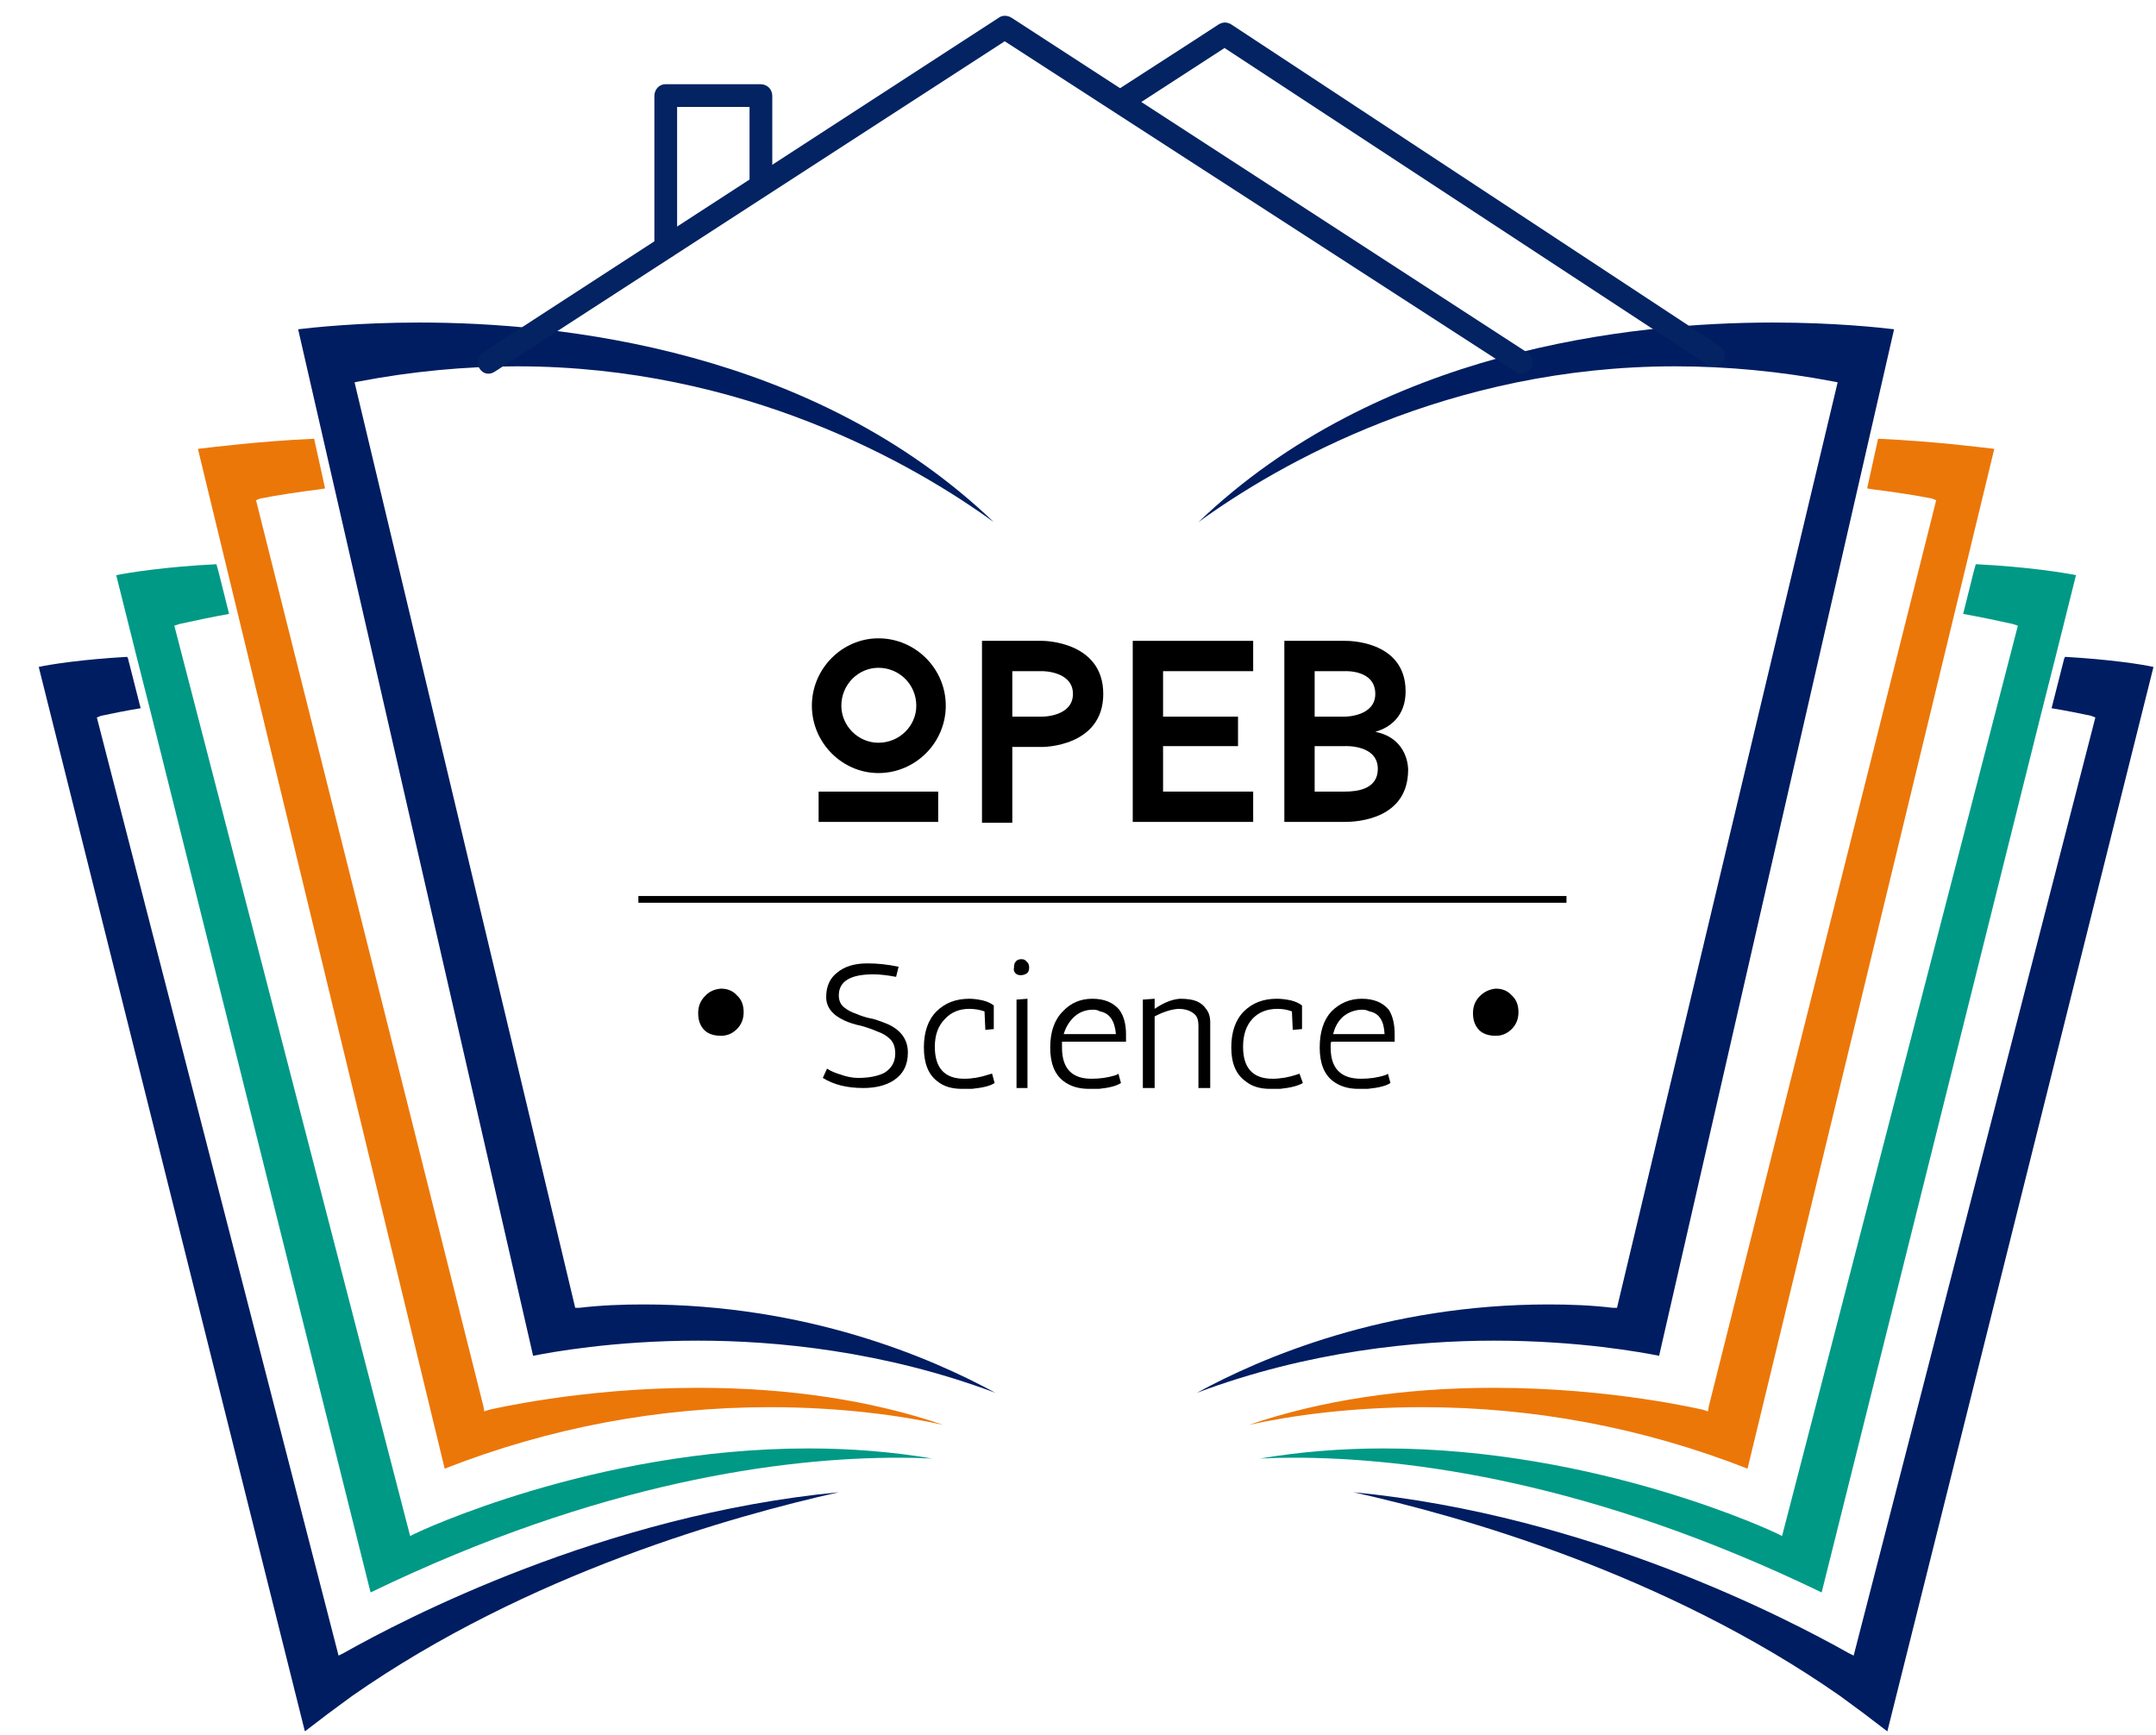 <svg version="1.2" xmlns="http://www.w3.org/2000/svg" viewBox="0 0 256 206" width="256" height="206"><defs><clipPath clipPathUnits="userSpaceOnUse" id="cp1"><path d="m35 38.31h84v127.69h-84z"/></clipPath><clipPath clipPathUnits="userSpaceOnUse" id="cp2"><path d="m142 38.31h83v127.69h-83z"/></clipPath><clipPath clipPathUnits="userSpaceOnUse" id="cp3"><path d="m4.57 77.72h95.31l-0.01 127.84h-95.3z"/></clipPath><clipPath clipPathUnits="userSpaceOnUse" id="cp4"><path d="m160.38 77.72h95.35v127.84h-95.35z"/></clipPath><clipPath clipPathUnits="userSpaceOnUse" id="cp5"><path d="m56.5 1.81h125.5v42.75h-125.5z"/></clipPath></defs><style>.a{fill:none;stroke:#000;stroke-width:.8}.b{fill:#001d61}.c{fill:#eb7709}.d{fill:#009986}.e{fill:#042362}</style><path class="a" d="m75.8 106.8h110.2"/><g clip-path="url(#cp1)"><path class="b" d="m82.9 159.2c9.1 0 22 1.2 35.3 6.2-7.7-4.2-22.4-10.5-41.8-10.5-2.5 0-5.1 0.1-7.6 0.4h-0.5l-26.2-109.9 0.5-0.1c6.3-1.2 12.6-1.8 18.8-1.8 26.9 0 47.1 11.6 56.6 18.5-21.4-20.5-51.4-23.7-68.2-23.7-7.3 0-12.7 0.6-14.4 0.8l27.9 121.9c2-0.4 9.5-1.8 19.6-1.8z"/></g><g clip-path="url(#cp2)"><path class="b" d="m177.4 159.2c-9.1 0-22 1.2-35.3 6.2 7.7-4.2 22.4-10.5 41.8-10.5 2.5 0 5.1 0.1 7.6 0.4h0.5l26.2-109.9-0.5-0.1c-6.3-1.2-12.6-1.8-18.8-1.8-26.9 0-47.1 11.6-56.6 18.5 21.4-20.5 51.4-23.7 68.2-23.7 7.3 0 12.7 0.6 14.4 0.8l-27.9 121.9c-2-0.4-9.5-1.8-19.6-1.8z"/></g><path class="c" d="m52.8 174.4c12.5-4.9 25.5-7.3 38.6-7.3 8.5 0 15.6 1 20.6 2.1-8.5-2.9-18.3-4.4-29.1-4.4-14 0-24.7 2.6-24.8 2.6l-0.6 0.2-0.1-0.6-27-107.6 0.5-0.2c2-0.4 4.7-0.8 7.1-1.1l0.6-0.1-1.3-5.9c-6.6 0.3-12 1-13.8 1.2z"/><path class="c" d="m207.5 174.4c-12.5-4.9-25.5-7.3-38.6-7.3-8.5 0-15.6 1-20.6 2.1 8.5-2.9 18.3-4.4 29.1-4.4 14 0 24.7 2.6 24.8 2.6l0.6 0.2 0.1-0.6 27-107.6-0.5-0.2c-2-0.4-4.7-0.8-7.1-1.1l-0.6-0.1 1.3-5.9c6.6 0.3 12 1 13.8 1.2z"/><path class="d" d="m18 85l26 104.1c27.3-13.2 49.1-16 62.7-16q2.1 0 4 0.1-7.1-1.2-14.7-1.2c-25.5 0-46.5 10-46.7 10.1l-0.6 0.3-28-108.1 0.6-0.2c1.8-0.4 3.7-0.8 5.9-1.2l-1.2-4.8-0.3-1.1c-6.1 0.3-10.4 1-11.9 1.3l2.3 9.2z"/><path class="d" d="m242.3 85l-26 104.1c-27.3-13.2-49.1-16-62.7-16q-2.1 0-4 0.1 7.1-1.2 14.7-1.2c25.5 0 46.5 10 46.7 10.1l0.6 0.3 28-108.1-0.6-0.2c-1.8-0.4-3.7-0.8-5.9-1.2l1.2-4.8 0.3-1.1c6.1 0.3 10.4 1 11.9 1.3l-2.3 9.2z"/><g clip-path="url(#cp3)"><path class="b" d="m4.6 79.2l31.6 126.4q2.7-2.1 5.6-4.2c20.9-14.6 45.3-21.4 57.8-24.2-28 2.7-51.7 15.1-58.8 19.1l-0.6 0.3-28.7-111.4 0.5-0.2c1.4-0.3 2.9-0.6 4.7-0.9l-1.5-5.9-0.1-0.2c-5.3 0.3-9.2 0.9-10.5 1.2z"/></g><g clip-path="url(#cp4)"><path class="b" d="m255.7 79.2l-31.6 126.4q-2.7-2.1-5.6-4.2c-20.9-14.6-45.2-21.4-57.8-24.2 28 2.7 51.7 15.1 58.8 19.1l0.6 0.3 28.7-111.4-0.5-0.2c-1.4-0.3-2.9-0.6-4.7-0.9l1.5-5.9 0.1-0.2c5.3 0.3 9.2 0.9 10.5 1.2z"/></g><g clip-path="url(#cp5)"><path fill-rule="evenodd" class="e" d="m58.8 44.1l60.5-39.2 60.6 39.2c0.6 0.5 1.5 0.3 1.9-0.4 0.4-0.6 0.2-1.4-0.4-1.8l-61.3-39.8c-0.5-0.3-1.1-0.3-1.5 0l-61.3 39.8c-0.6 0.4-0.8 1.2-0.4 1.8 0.4 0.7 1.2 0.9 1.9 0.4z"/></g><path fill-rule="evenodd" class="e" d="m134.3 12.9l11.1-7.2 57.3 37.6c0.6 0.4 1.5 0.3 1.9-0.4 0.4-0.6 0.2-1.4-0.4-1.8l-58-38.2c-0.5-0.3-1-0.3-1.5 0 0 0-4.9 3.2-11.9 7.7-0.6 0.4-0.8 1.3-0.4 1.9 0.4 0.6 1.3 0.8 1.9 0.4z"/><path fill-rule="evenodd" class="e" d="m91.7 21.6v-10.2c0-0.8-0.6-1.4-1.4-1.4h-11.3c-0.7 0-1.3 0.6-1.3 1.4v18c0 0.7 0.6 1.3 1.3 1.3 0.8 0 1.4-0.6 1.4-1.3v-16.7h8.6v8.9c0 0.7 0.6 1.3 1.3 1.3 0.8 0 1.4-0.6 1.4-1.3z"/><path fill-rule="evenodd" d="m96.4 83.8c0-4.4 3.6-8 7.9-8 4.4 0 8 3.6 8 8 0 4.4-3.6 8-8 8-4.3 0-7.9-3.6-7.9-8zm3.5 0c0 2.4 2 4.4 4.4 4.4 2.5 0 4.5-2 4.5-4.4 0-2.5-2-4.5-4.5-4.5-2.4 0-4.4 2-4.4 4.5zm-2.7 13.8v-3.6h14.2v3.6z"/><path fill-rule="evenodd" d="m131 82.4c0 6.3-7.2 6.3-7.2 6.3h-3.6v9h-3.6v-21.6h7.2c0 0 7.2 0 7.2 6.3zm-3.6 0c0-2.7-3.6-2.7-3.6-2.7h-3.6v5.4h3.6c0 0 3.6 0 3.6-2.7z"/><path  d="m138.1 79.7h10.7v-3.6h-14.3v21.5h14.3v-3.6h-10.7v-5.4h8.9v-3.5h-8.9z"/><path fill-rule="evenodd" d="m167.2 91.4c0 5.9-6.1 6.2-7.5 6.2h-7.2v-21.5h7.2c0 0 7.2-0.2 7.2 6 0 2.9-1.8 4.3-3.6 4.8 4 0.8 3.9 4.5 3.9 4.5zm-7.5-6.3c0 0 3.6 0 3.6-2.7 0-2.9-3.6-2.7-3.6-2.7h-3.6v5.4zm3.9 6.2c0-2.9-3.9-2.7-3.9-2.7h-3.6v5.4h3.6c1.5 0 3.9-0.3 3.9-2.7z"/><path  d="m83.1 121.5q-0.2-0.5-0.2-1.2 0-1.2 0.8-2 0.7-0.8 1.9-0.9 1.2 0 1.9 0.8 0.8 0.7 0.8 2 0 1.2-0.8 2-0.8 0.8-1.9 0.8-1.9 0-2.5-1.5z"/><path  d="m106.7 114.8l-0.3 1.2q-1.6-0.3-2.7-0.3-4.1 0-4.1 2.5 0 0.9 0.6 1.4 0.6 0.5 1.5 0.8 0.9 0.4 2 0.6 1 0.3 1.9 0.7 2.2 1.1 2.2 3.3 0 2.2-1.7 3.3-1.4 0.9-3.6 0.9-2.9 0-4.8-1.2l0.5-1.1q0.6 0.4 1.6 0.7 1.1 0.4 2.1 0.4 1.9 0 3.1-0.6 1.3-0.8 1.3-2.3 0-1.1-0.6-1.7-0.6-0.6-1.5-0.9-0.9-0.4-2-0.7-1-0.2-1.9-0.6-2.2-1-2.2-2.8 0-1.9 1.3-2.9 1.3-1.1 3.6-1.1 1.8 0 3.7 0.4z"/><path  d="m116.9 120.1q-0.9-0.3-1.8-0.3-1.8 0-2.9 1.2-1.2 1.2-1.2 3.3 0 3.8 3.5 3.8 1.4 0 2.9-0.5 0.3-0.1 0.4-0.1l0.3 1.1q-0.7 0.5-2.7 0.7-0.5 0-1.2 0-1.8 0-2.9-0.9-1.6-1.2-1.6-4 0-2.8 1.5-4.3 1.5-1.5 3.9-1.5 0.7 0 1.6 0.2 0.8 0.2 1.3 0.6v2.8l-1 0.1z"/><path  d="m122 118.6v10.6h-1.3v-10.5zm-0.8-2.8q-0.4 0-0.6-0.2-0.3-0.3-0.2-0.7 0-0.5 0.2-0.7 0.2-0.3 0.7-0.3 0.4 0 0.6 0.3 0.3 0.2 0.3 0.7 0 0.5-0.3 0.7-0.3 0.2-0.7 0.2z"/><path fill-rule="evenodd" d="m126.1 124.4q0 3.7 3.5 3.7 1.5 0 2.8-0.4 0.3-0.1 0.4-0.2l0.3 1.1q-0.7 0.5-2.6 0.7-0.6 0-1.2 0-1.8 0-3-0.9-1.6-1.2-1.6-4 0-2.8 1.5-4.3 1.4-1.5 3.5-1.5 2.1 0 3.2 1.3 0.8 1.1 0.8 2.9 0 0.4 0 0.9h-7.6q0 0.1 0 0.3zm3.7-4.5q-1.3 0-2.2 0.8-0.9 0.8-1.3 2.1h6.2q-0.2-2.4-1.9-2.7-0.3-0.2-0.8-0.2z"/><path  d="m137.1 119.8q1.6-1.1 3-1.2 1.3 0 2 0.3 0.7 0.3 1.1 0.9 0.5 0.6 0.5 1.6v7.8h-1.4v-7.4q0-0.8-0.3-1.2-0.7-0.8-2.1-0.8-1.3 0.1-2.8 0.9v8.5h-1.4v-10.5l1.4-0.1z"/><path  d="m153.4 120.1q-0.8-0.3-1.7-0.3-1.9 0-3 1.2-1.1 1.2-1.1 3.3 0 3.8 3.5 3.8 1.4 0 2.9-0.5 0.3-0.1 0.3-0.1l0.4 1.1q-0.8 0.5-2.7 0.7-0.6 0-1.2 0-1.8 0-2.9-0.9-1.7-1.2-1.7-4 0-2.8 1.5-4.3 1.5-1.5 3.9-1.5 0.8 0 1.7 0.2 0.8 0.2 1.3 0.6v2.8l-1.1 0.1z"/><path fill-rule="evenodd" d="m158 124.4q0 3.7 3.6 3.7 1.5 0 2.8-0.4 0.3-0.1 0.4-0.2l0.3 1.1q-0.7 0.5-2.7 0.7-0.5 0-1.1 0-1.8 0-3-0.9-1.6-1.2-1.6-4 0-2.8 1.4-4.3 1.5-1.5 3.6-1.5 2.1 0 3.2 1.3 0.7 1.1 0.7 2.9 0 0.4 0 0.9h-7.5q-0.1 0.1-0.1 0.3zm3.8-4.5q-1.3 0-2.3 0.8-0.9 0.8-1.2 2.1h6.1q-0.1-2.4-1.8-2.7-0.4-0.2-0.8-0.2z"/><path  d="m175.1 121.5q-0.2-0.5-0.2-1.2 0-1.2 0.8-2 0.8-0.8 1.9-0.9 1.2 0 1.9 0.8 0.8 0.7 0.8 2 0 1.2-0.8 2-0.8 0.8-1.9 0.8-1.9 0-2.5-1.5z"/></svg>